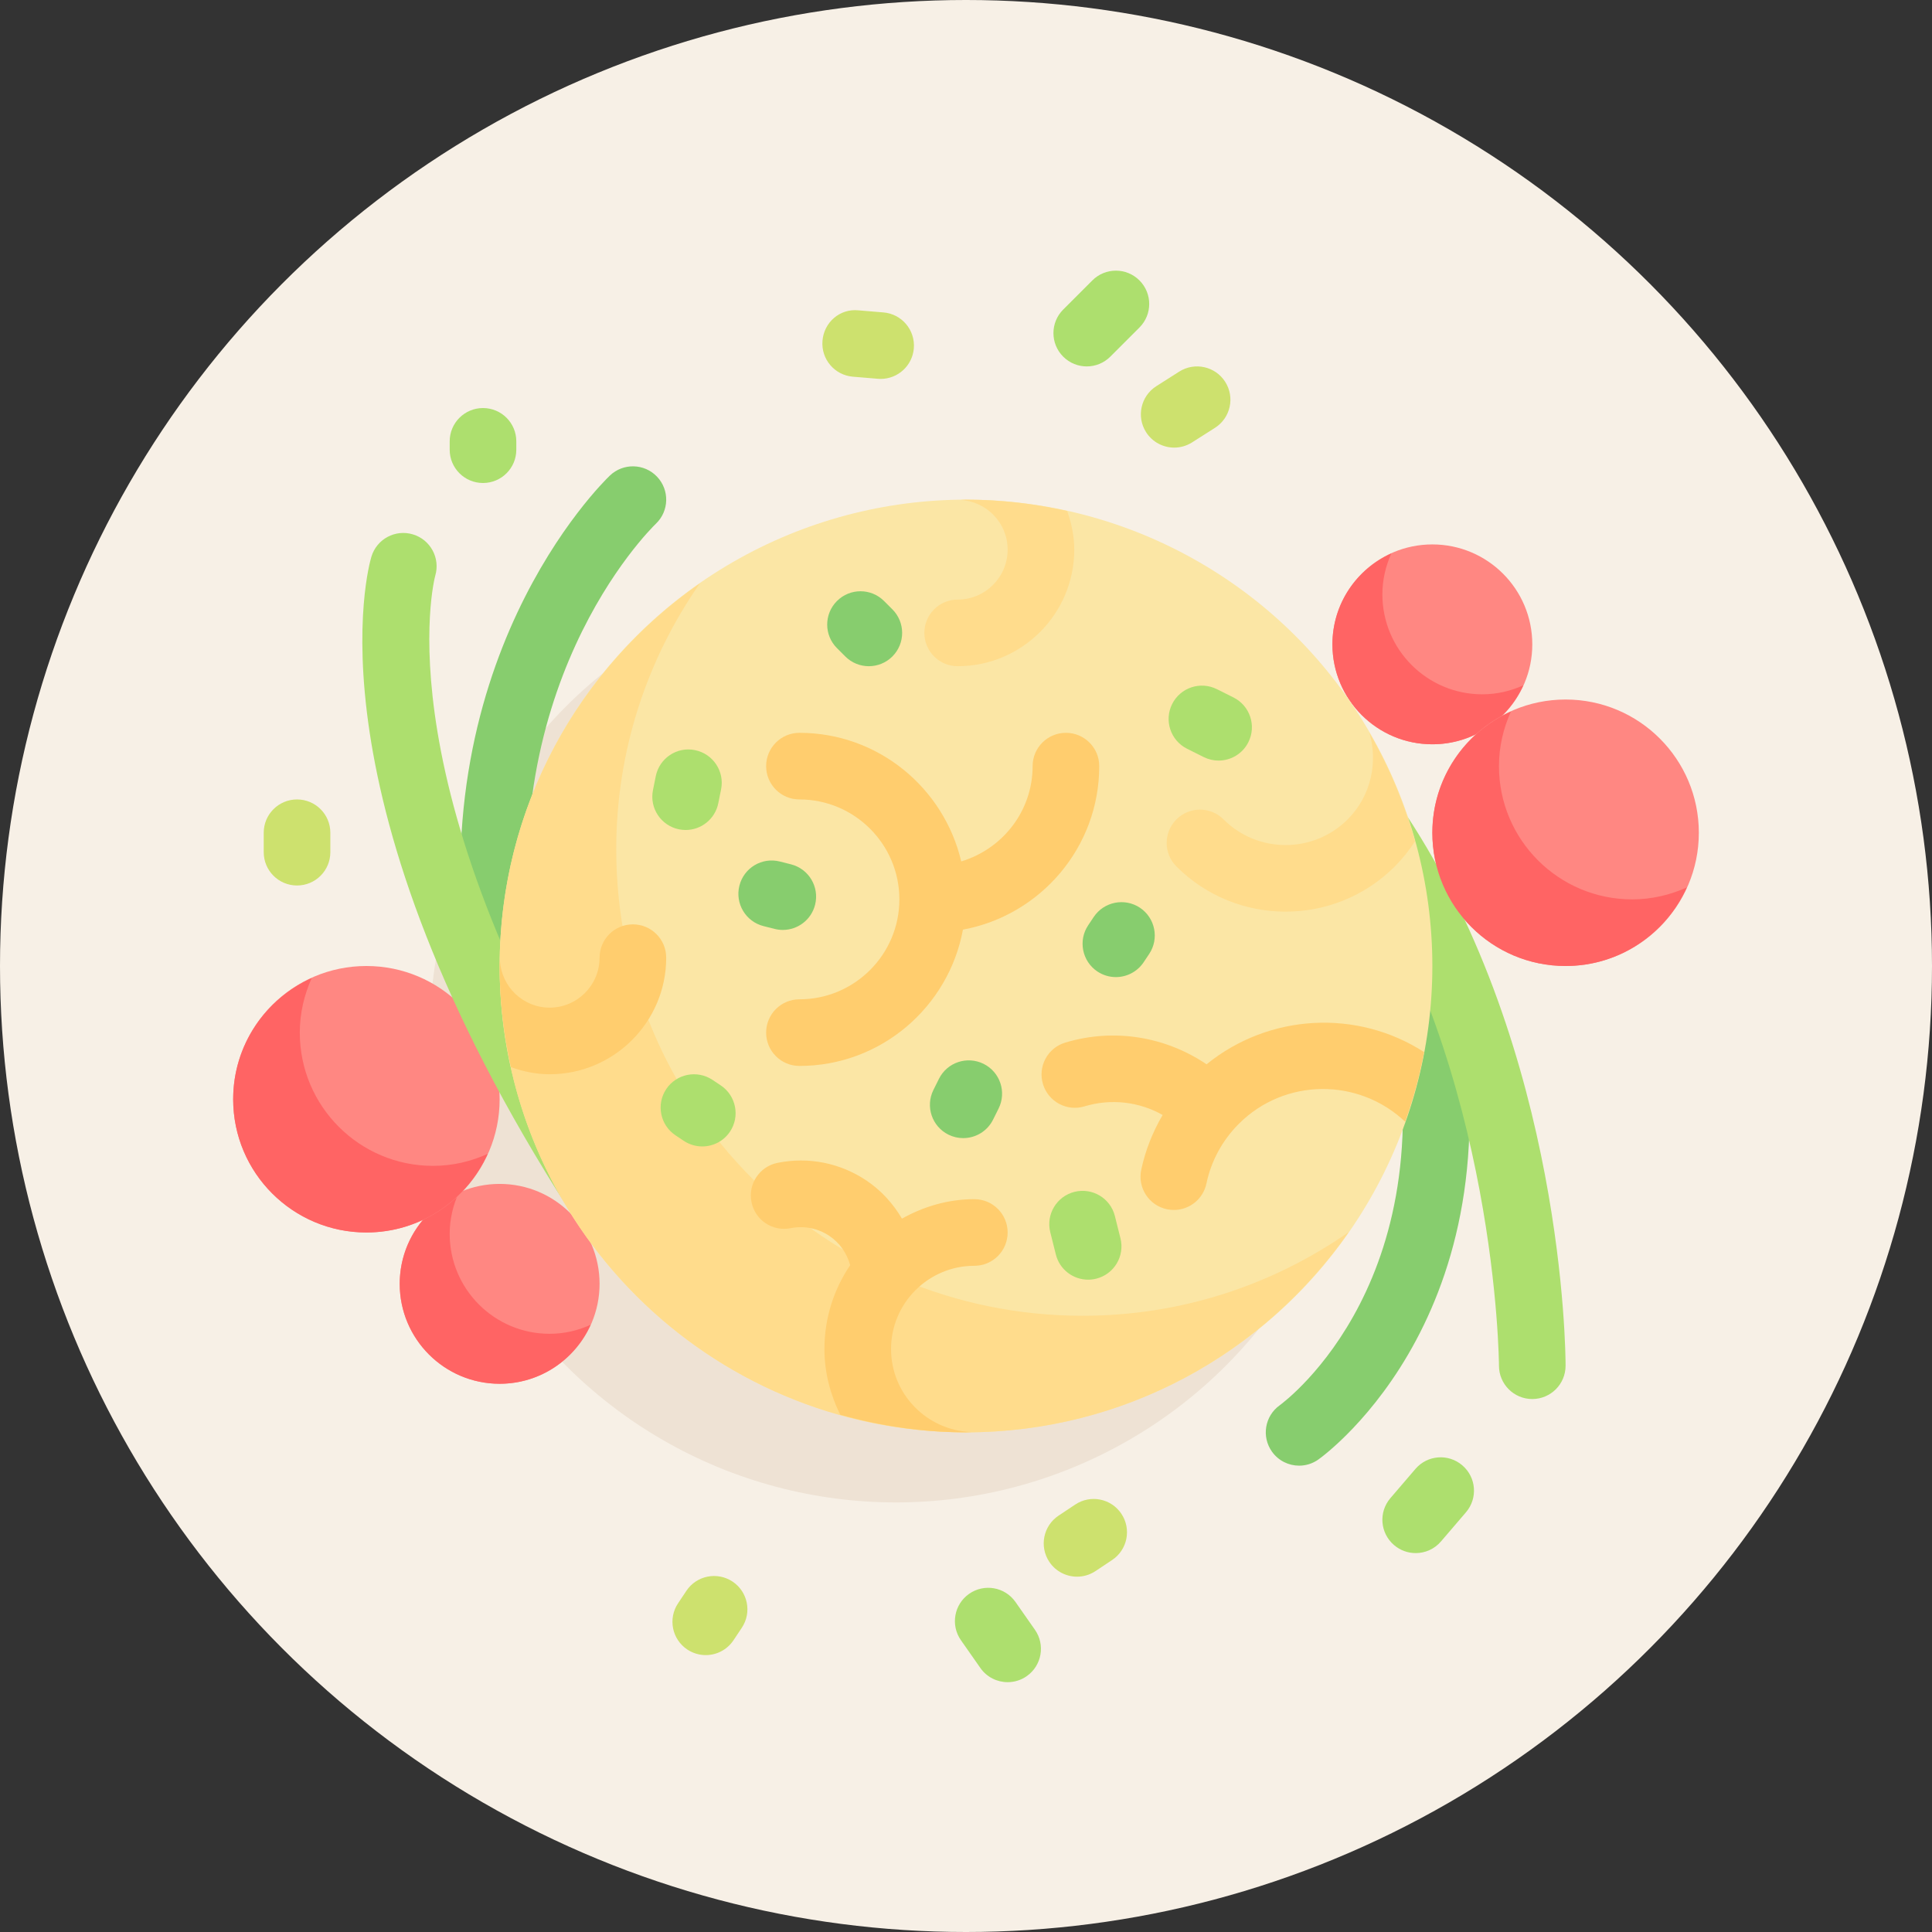<?xml version="1.0" encoding="iso-8859-1"?>
<!-- Generator: Adobe Illustrator 19.0.0, SVG Export Plug-In . SVG Version: 6.00 Build 0)  -->
<svg version="1.1" id="Capa_1" xmlns="http://www.w3.org/2000/svg" xmlns:xlink="http://www.w3.org/1999/xlink" x="0px" y="0px"
	 viewBox="0 0 512 512" style="enable-background:new 0 0 512 512;" xml:space="preserve">
<rect x="0" y="0" width="512" height="512" fill="#333333" stroke="none"/>
<circle style="fill:#F7F0E6;" cx="256" cy="256" r="256"/>
<circle style="fill:#EEE2D4;" cx="237.43" cy="274.57" r="123.59"/>
<circle style="fill:#FF8782;" cx="379.59" cy="170.76" r="26.483"/>
<path style="fill:#FF6464;" d="M392.828,184c-14.626,0-26.483-11.857-26.483-26.483c0-3.881,0.881-7.539,2.381-10.86
	c-9.196,4.152-15.622,13.357-15.622,24.102c0,14.626,11.857,26.483,26.483,26.483c10.745,0,19.949-6.427,24.102-15.622
	C400.367,183.119,396.709,184,392.828,184z"/>
<circle style="fill:#FF8782;" cx="132.41" cy="340.23" r="26.483"/>
<path style="fill:#FF6464;" d="M145.655,353.471c-14.626,0-26.483-11.857-26.483-26.483c0-3.881,0.881-7.539,2.381-10.86
	c-9.196,4.152-15.622,13.357-15.622,24.102c0,14.626,11.857,26.483,26.483,26.483c10.745,0,19.949-6.427,24.102-15.622
	C153.194,352.591,149.536,353.471,145.655,353.471z"/>
<g>
	<path style="fill:#87CD6E;" d="M133.138,269.241c-4.259,0-8.009-3.086-8.707-7.431c-13.819-85.983,35.112-133.793,37.198-135.784
		c3.517-3.362,9.121-3.241,12.483,0.293c3.362,3.526,3.233,9.103-0.284,12.466c-1.888,1.828-44.241,43.836-31.966,120.233
		c0.776,4.81-2.5,9.336-7.319,10.112C134.069,269.207,133.603,269.241,133.138,269.241z"/>
	<path style="fill:#87CD6E;" d="M344.284,388.414c-2.759,0-5.466-1.284-7.19-3.698c-2.828-3.957-1.922-9.448,2.017-12.284l0,0
		c1.853-1.353,45.216-33.966,29.086-109.06c-1.026-4.767,2.009-9.457,6.776-10.483c4.75-1.043,9.457,2.017,10.483,6.776
		c18.655,86.879-33.81,125.5-36.052,127.103C347.853,387.879,346.06,388.414,344.284,388.414z"/>
</g>
<circle style="fill:#FF8782;" cx="97.1" cy="291.31" r="35.31"/>
<path style="fill:#FF6464;" d="M114.759,308.966c-19.502,0-35.31-15.809-35.31-35.31c0-5.175,1.175-10.052,3.175-14.481
	c-12.261,5.537-20.83,17.809-20.83,32.136c0,19.501,15.809,35.31,35.31,35.31c14.327,0,26.599-8.569,32.136-20.829
	C124.811,307.791,119.933,308.966,114.759,308.966z"/>
<circle style="fill:#FF8782;" cx="414.9" cy="220.69" r="35.31"/>
<g>
	<path style="fill:#ADDF6E;" d="M158.534,325.147c-2.905,0-5.75-1.431-7.431-4.052c-70.75-109.983-53.44-171.043-52.672-173.586
		c1.414-4.655,6.328-7.31,11.009-5.888c4.647,1.405,7.276,6.302,5.905,10.948c-0.267,0.957-14.897,57.147,50.603,158.974
		c2.638,4.103,1.457,9.56-2.647,12.198C161.828,324.69,160.172,325.147,158.534,325.147z"/>
	<path style="fill:#ADDF6E;" d="M406.069,370.759c-4.871,0-8.819-3.948-8.828-8.819c0-0.776-0.543-77.629-39.362-136.388
		c-2.69-4.06-1.569-9.543,2.5-12.224c4.043-2.69,9.534-1.586,12.224,2.5c41.81,63.276,42.293,142.75,42.293,146.103
		c0,4.871-3.948,8.819-8.819,8.828C406.069,370.759,406.069,370.759,406.069,370.759z"/>
</g>
<path style="fill:#CDE16E;" d="M233.388,100.414c-0.241,0-0.491-0.009-0.741-0.034l-6.621-0.552
	c-4.862-0.405-8.466-4.664-8.06-9.526c0.397-4.853,4.552-8.56,9.526-8.06l6.621,0.552c4.862,0.405,8.466,4.664,8.06,9.526
	C241.793,96.931,237.931,100.414,233.388,100.414z"/>
<path style="fill:#ADDF6E;" d="M288,97.103c-2.259,0-4.517-0.862-6.241-2.586c-3.448-3.448-3.448-9.034,0-12.483l7.724-7.724
	c3.448-3.448,9.034-3.448,12.483,0c3.448,3.448,3.448,9.034,0,12.483l-7.724,7.724C292.517,96.241,290.259,97.103,288,97.103z"/>
<g>
	<path style="fill:#CDE16E;" d="M311.181,118.621c-2.922,0-5.776-1.448-7.457-4.086c-2.621-4.112-1.405-9.569,2.707-12.19
		l6.069-3.862c4.129-2.612,9.578-1.397,12.19,2.707c2.621,4.112,1.405,9.569-2.707,12.19l-6.069,3.862
		C314.44,118.172,312.802,118.621,311.181,118.621z"/>
	<path style="fill:#CDE16E;" d="M187.026,438.621c-1.681,0-3.379-0.483-4.888-1.483c-4.06-2.707-5.155-8.181-2.448-12.241
		l2.207-3.31c2.698-4.06,8.172-5.147,12.241-2.448c4.06,2.707,5.155,8.181,2.448,12.241l-2.207,3.31
		C192.681,437.241,189.879,438.621,187.026,438.621z"/>
</g>
<path style="fill:#ADDF6E;" d="M267.043,445.793c-2.784,0-5.526-1.31-7.241-3.767l-5.147-7.353c-2.793-3.991-1.819-9.5,2.172-12.293
	c4-2.793,9.5-1.828,12.293,2.172l5.147,7.353c2.793,3.991,1.819,9.5-2.172,12.293C270.552,445.276,268.793,445.793,267.043,445.793z
	"/>
<path style="fill:#CDE16E;" d="M285.431,417.836c-2.853,0-5.655-1.379-7.353-3.931c-2.707-4.06-1.603-9.543,2.448-12.241l4.414-2.94
	c4.06-2.707,9.534-1.612,12.241,2.448s1.603,9.543-2.448,12.241l-4.414,2.94C288.81,417.353,287.112,417.836,285.431,417.836z"/>
<circle style="fill:#FBE6A5;" cx="256" cy="256" r="123.59"/>
<path style="fill:#FFDC8C;" d="M286.897,348.69c-68.255,0-123.586-55.331-123.586-123.586c0-26.233,8.231-50.512,22.17-70.52
	c-32.049,22.329-53.066,59.395-53.066,101.416c0,68.255,55.331,123.586,123.586,123.586c42.022,0,79.088-21.017,101.416-53.066
	C337.409,340.459,313.13,348.69,286.897,348.69z"/>
<path style="fill:#FFCD6E;" d="M291.31,203.034c0-4.879-3.948-8.828-8.828-8.828s-8.828,3.948-8.828,8.828
	c0,11.958-8.016,21.971-18.92,25.249c-4.58-19.485-22.012-34.077-42.873-34.077c-4.879,0-8.828,3.948-8.828,8.828
	c0,4.879,3.948,8.828,8.828,8.828c14.603,0,26.483,11.879,26.483,26.483c0,14.603-11.879,26.483-26.483,26.483
	c-4.879,0-8.828,3.948-8.828,8.828c0,4.879,3.948,8.828,8.828,8.828c21.591,0,39.537-15.609,43.328-36.121
	C275.701,242.571,291.31,224.626,291.31,203.034z"/>
<g>
	<path style="fill:#87CD6E;" d="M207.457,246.44c-0.716,0-1.44-0.086-2.164-0.267l-2.94-0.741c-4.733-1.19-7.595-5.991-6.405-10.716
		c1.19-4.741,5.983-7.603,10.716-6.405l2.94,0.741c4.733,1.19,7.595,5.991,6.405,10.716C215,243.776,211.405,246.44,207.457,246.44z
		"/>
	<path style="fill:#87CD6E;" d="M230.25,176.552c-2.259,0-4.517-0.862-6.241-2.586l-2.207-2.207c-3.448-3.448-3.448-9.034,0-12.483
		s9.034-3.448,12.483,0l2.207,2.207c3.448,3.448,3.448,9.034,0,12.483C234.767,175.69,232.509,176.552,230.25,176.552z"/>
</g>
<path style="fill:#ADDF6E;" d="M322.931,201.56c-1.328,0-2.672-0.302-3.94-0.931l-4.414-2.207
	c-4.362-2.181-6.129-7.483-3.948-11.845c2.19-4.362,7.474-6.121,11.845-3.948l4.414,2.207c4.362,2.181,6.129,7.483,3.948,11.845
	C329.284,199.776,326.172,201.56,322.931,201.56z"/>
<path style="fill:#87CD6E;" d="M295.716,258.94c-1.681,0-3.388-0.483-4.897-1.483c-4.052-2.716-5.147-8.198-2.44-12.25l1.474-2.207
	c2.707-4.043,8.181-5.138,12.25-2.44c4.052,2.716,5.147,8.198,2.44,12.25l-1.474,2.207
	C301.362,257.56,298.569,258.94,295.716,258.94z"/>
<path style="fill:#ADDF6E;" d="M186.103,303.819c-1.681,0-3.388-0.483-4.897-1.483L179,300.862c-4.052-2.716-5.147-8.198-2.44-12.25
	c2.707-4.043,8.181-5.138,12.25-2.44l2.207,1.474c4.052,2.716,5.147,8.198,2.44,12.25
	C191.75,302.44,188.957,303.819,186.103,303.819z"/>
<path style="fill:#87CD6E;" d="M255.259,301.612c-1.319,0-2.655-0.293-3.922-0.922c-4.362-2.172-6.147-7.466-3.974-11.836
	l1.466-2.948c2.164-4.362,7.448-6.147,11.836-3.974c4.362,2.172,6.147,7.466,3.974,11.836l-1.466,2.948
	C261.629,299.819,258.509,301.612,255.259,301.612z"/>
<g>
	<path style="fill:#ADDF6E;" d="M288.362,339.129c-3.948,0-7.552-2.672-8.552-6.681l-1.474-5.888
		c-1.19-4.733,1.69-9.526,6.414-10.707s9.526,1.681,10.707,6.414l1.474,5.888c1.19,4.733-1.69,9.526-6.414,10.707
		C289.793,339.043,289.078,339.129,288.362,339.129z"/>
	<path style="fill:#ADDF6E;" d="M181.707,219.957c-0.578,0-1.164-0.052-1.75-0.172c-4.784-0.966-7.879-5.621-6.914-10.397
		l0.741-3.681c0.957-4.784,5.621-7.905,10.397-6.914c4.784,0.966,7.879,5.621,6.914,10.397l-0.741,3.681
		C189.509,217.06,185.828,219.957,181.707,219.957z"/>
</g>
<g>
	<path style="fill:#FFDC8C;" d="M374.989,222.976c-2.822-10.185-6.891-19.827-12.073-28.773c2.287,7.889,0.432,16.737-5.769,22.943
		c-9.069,9.069-23.828,9.069-32.897,0c-3.448-3.448-9.034-3.448-12.483,0c-3.448,3.448-3.448,9.034,0,12.483
		c7.974,7.974,18.448,11.966,28.922,11.966c10.483,0,20.966-3.991,28.94-11.966C371.69,227.567,373.461,225.329,374.989,222.976z"/>
	<path style="fill:#FFDC8C;" d="M254.528,132.488c6.954,0.39,12.506,6.117,12.506,13.167c0,7.302-5.94,13.241-13.241,13.241
		c-4.879,0-8.828,3.948-8.828,8.828c0,4.879,3.948,8.828,8.828,8.828c17.034,0,30.897-13.862,30.897-30.897
		c0-3.607-0.739-7.02-1.88-10.241c-8.641-1.914-17.592-3-26.809-3C255.503,132.414,255.024,132.482,254.528,132.488z"/>
</g>
<g>
	<path style="fill:#FFCD6E;" d="M167.724,244.966c-4.879,0-8.828,3.948-8.828,8.828c0,7.302-5.94,13.241-13.241,13.241
		c-7.05,0-12.777-5.552-13.167-12.506c-0.006,0.496-0.074,0.975-0.074,1.472c0,9.217,1.086,18.168,3,26.809
		c3.221,1.142,6.634,1.88,10.241,1.88c17.034,0,30.897-13.862,30.897-30.897C176.552,248.914,172.603,244.966,167.724,244.966z"/>
	<path style="fill:#FFCD6E;" d="M258.207,317.793c-6.991,0-13.468,1.971-19.179,5.155c-2.352-3.977-5.484-7.468-9.441-10.112
		c-6.957-4.647-15.284-6.328-23.509-4.672c-4.776,0.948-7.888,5.595-6.931,10.379c0.948,4.776,5.534,7.905,10.379,6.931
		c3.552-0.69,7.224,0.017,10.25,2.043c2.76,1.848,4.661,4.595,5.526,7.773c-4.302,6.348-6.82,13.997-6.82,22.227
		c0,6.265,1.589,12.116,4.183,17.391c10.619,2.972,21.767,4.678,33.335,4.678c0.497,0,0.976-0.068,1.471-0.074
		c-11.825-0.398-21.334-10.074-21.334-21.995c0-12.172,9.897-22.069,22.069-22.069c4.879,0,8.828-3.948,8.828-8.828
		S263.086,317.793,258.207,317.793z"/>
	<path style="fill:#FFCD6E;" d="M319.75,282.05c-10.883-7.359-24.566-9.638-37.457-5.748c-4.672,1.405-7.31,6.336-5.897,11
		c1.414,4.672,6.371,7.319,11,5.897c7.052-2.129,14.507-1.226,20.714,2.282c-2.62,4.503-4.587,9.369-5.671,14.528
		c-1.009,4.776,2.052,9.457,6.819,10.457c0.612,0.129,1.224,0.19,1.828,0.19c4.086,0,7.759-2.853,8.629-7.009
		c1.259-5.991,4.233-11.466,8.586-15.819c12.122-12.13,31.678-12.28,44.077-0.564c2.115-5.964,3.831-12.106,5.017-18.452
		C359.719,267.408,336.386,268.566,319.75,282.05z"/>
</g>
<path style="fill:#CDE16E;" d="M78.716,234.664c-4.879,0-8.828-3.948-8.828-8.828v-5.147c0-4.879,3.948-8.828,8.828-8.828
	s8.828,3.948,8.828,8.828v5.147C87.543,230.716,83.595,234.664,78.716,234.664z"/>
<g>
	<path style="fill:#ADDF6E;" d="M128,128c-4.879,0-8.828-3.948-8.828-8.828v-2.207c0-4.879,3.948-8.828,8.828-8.828
		c4.879,0,8.828,3.948,8.828,8.828v2.207C136.828,124.052,132.879,128,128,128z"/>
	<path style="fill:#ADDF6E;" d="M375.172,411.586c-2.034,0-4.078-0.698-5.741-2.129c-3.707-3.172-4.138-8.741-0.957-12.44
		l6.621-7.724c3.172-3.716,8.75-4.138,12.44-0.957c3.707,3.172,4.138,8.741,0.957,12.44l-6.621,7.724
		C380.129,410.543,377.655,411.586,375.172,411.586z"/>
</g>
<path style="fill:#FF6464;" d="M432.552,238.345c-19.502,0-35.31-15.809-35.31-35.31c0-5.175,1.175-10.052,3.175-14.481
	c-12.261,5.537-20.83,17.809-20.83,32.136c0,19.501,15.809,35.31,35.31,35.31c14.327,0,26.599-8.569,32.136-20.829
	C442.604,237.171,437.726,238.345,432.552,238.345z"/>
<g>
</g>
<g>
</g>
<g>
</g>
<g>
</g>
<g>
</g>
<g>
</g>
<g>
</g>
<g>
</g>
<g>
</g>
<g>
</g>
<g>
</g>
<g>
</g>
<g>
</g>
<g>
</g>
<g>
</g>
</svg>
